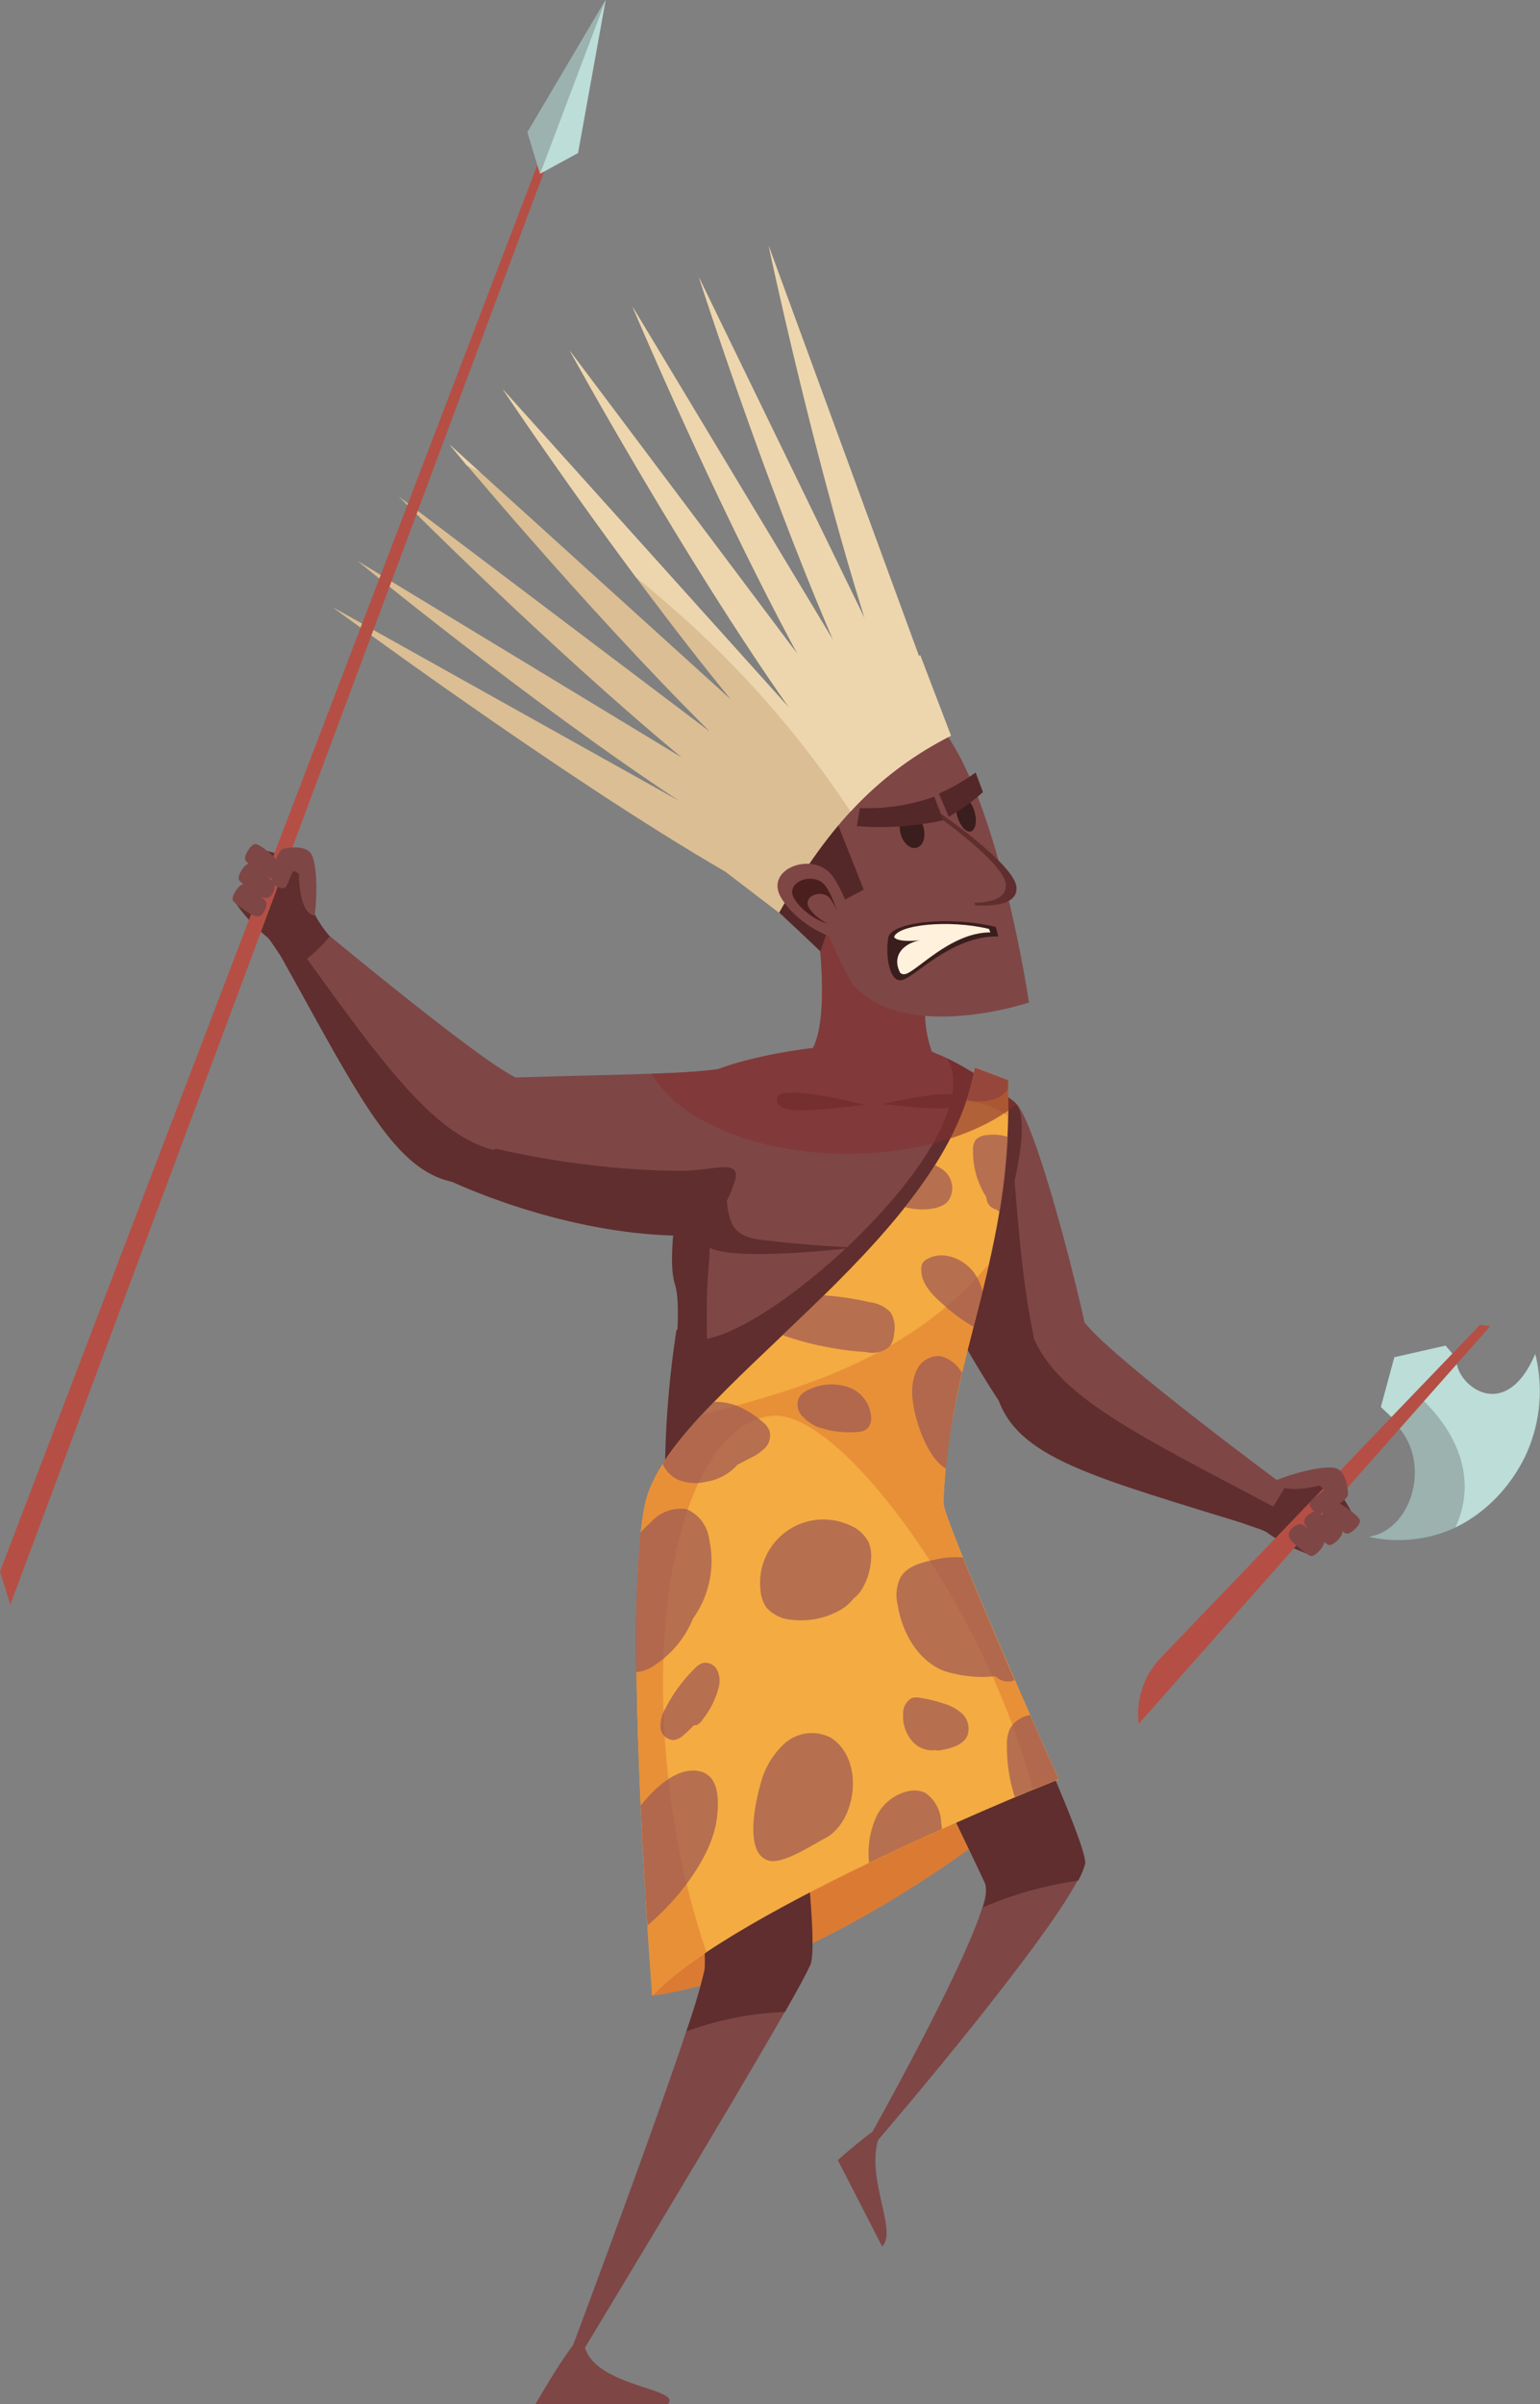 <svg xmlns="http://www.w3.org/2000/svg" viewBox="0 0 147.27 229.69"><rect x="0" y="0" width="147.27" height="229.69" fill="#808080" stroke="none"/><defs><style>.cls-1{isolation:isolate;}.cls-2{fill:#602e2e;}.cls-3{fill:#db7b33;}.cls-4{fill:#7f4646;}.cls-5{fill:#f4ab42;}.cls-6{fill:#e89038;}.cls-7{fill:#9bb2af;}.cls-8{fill:#bcddd8;}.cls-9{opacity:0.68;}.cls-11,.cls-9{mix-blend-mode:multiply;}.cls-10{fill:#955;}.cls-11{fill:#843131;opacity:0.6;}.cls-12{fill:#3a1d1d;}.cls-13{fill:#542828;}.cls-14{fill:#dbbe93;}.cls-15{fill:#edd6ae;}.cls-16{fill:#4c1f1f;}.cls-17{fill:#b54f45;}.cls-18{fill:#fff1dc;}</style></defs><g class="cls-1"><g id="Layer_2" data-name="Layer 2"><g id="_11" data-name="11"><path class="cls-2" d="M120.55,140.28s1.13,1.28,2,1.24a22.76,22.76,0,0,1,4.68.22c.56.09,2,2.57,2.41,3.51-.67.06-4.62,3.2-4.62,3.2a15.69,15.69,0,0,1-3.81-2c-.41-.34-1.82-.62-2.92-1.18C116.73,144.5,120.55,140.28,120.55,140.28Z"/><path class="cls-3" d="M62.38,190.68C81,188,101.22,170,101.22,170l-23.58-2.29Z"/><path class="cls-4" d="M90.41,147l-8.27,7.9S93.08,177.45,94.23,180s-11.39,24.73-11.39,24.73l.34.65c4.7-5.42,19.63-23.27,20.54-27.32C104.2,175.92,90.41,147,90.41,147Z"/><path class="cls-4" d="M84.35,214.62l-4.23-8.24s5.08-4.5,4.24-2.9C82.29,207.38,86,213.14,84.35,214.62Z"/><path class="cls-2" d="M94,182.23a35.93,35.93,0,0,1,9.1-2.55,6.89,6.89,0,0,0,.67-1.6C104.2,175.92,90.41,147,90.41,147l-8.27,7.9S93.08,177.45,94.23,180A4,4,0,0,1,94,182.23Z"/><path class="cls-4" d="M85.25,109.94c2.92,11.8,11.31,25.52,12.29,26.27s6.82-1,7.37-2.57-5.15-24.82-7.56-28S83.55,103.11,85.25,109.94Z"/><path class="cls-2" d="M95.64,104.51c-4.17-1.74-13-.71-11.53,5.09,2.93,11.8,12.38,26.14,13.36,26.89.5.38,1.87-1.22,3.58-1.86C96.5,125,97.59,107.07,95.64,104.51Z"/><path class="cls-4" d="M96.11,132.65c1.83,6.09,8.27,8.4,24.38,13.38l2.44-4s-15.89-11.74-19-15.42C100.33,122.39,96.11,132.65,96.11,132.65Z"/><path class="cls-2" d="M98.38,126.48c-2,2.26-3.06,6.78-3.06,6.78,1.83,6.09,9.06,7.79,25.17,12.77l1.74-1.84C107.83,136.57,100.16,133,98.38,126.48Z"/><path class="cls-4" d="M72.94,145.65l-10.58,3.22s5.6,35.53,5,39.37c-.65,4.17-13.11,37.3-13.11,37.3l.81.22c11.56-19.13,21-34.93,22.42-38S72.94,145.65,72.94,145.65Z"/><path class="cls-2" d="M67.37,188.24a54.88,54.88,0,0,1-1.73,5.84,31.24,31.24,0,0,1,9.43-1.86c1.24-2.18,2.08-3.74,2.42-4.51,1.38-3.11-4.55-42.06-4.55-42.06l-10.58,3.22S68,184.4,67.37,188.24Z"/><path class="cls-4" d="M97,105.32c-2.25-1.67-4.82-3.88-9.14-5.27s-19.09,1.11-20.24,2.77-3.88,16.38-2.67,20c1.14,3.43-2,16-1.19,24.65l23.68-1C85.7,139.44,90.73,124,90.73,124a4,4,0,0,0,2.5-1.11C95.55,119.81,99.29,107,97,105.32Z"/><path class="cls-2" d="M68.83,109.72c1.18,5.85-.15,8.22,4,8.74s8.81.74,8.81.74-11.92,1.48-14.07-.15C66,117.83,68.83,109.72,68.83,109.72Z"/><path class="cls-2" d="M68.53,144.83c-.76-8.6-1.17-19.59-.81-23.19.49-5-.17-16.31,1-18,.07-.1-.86-1.13-1-.85-1.15,1.67-4.4,16.23-3.19,19.86,1.14,3.43-1.44,16.2-.67,24.8l23.68-1c0-.17-.08-.35-.11-.53Z"/><path class="cls-2" d="M97,105.32a36.37,36.37,0,0,0-6.43-4.2c4.67,7.93-19.84,29.33-24.87,26.64a5,5,0,0,1-1-.75,94.13,94.13,0,0,0-.92,20.47l23.68-1C85.7,139.44,90.73,124,90.73,124a4,4,0,0,0,2.5-1.11C95.55,119.81,99.29,107,97,105.32Z"/><path class="cls-5" d="M62.38,190.68c7.71-8.3,38.84-20.68,38.84-20.68s-11-24.7-11-26.43c.49-14.45,6.82-23.56,6.15-40.37L93.22,102C90.38,119,64,133.12,61.69,143.67,59.47,154,62.38,190.68,62.38,190.68Z"/><path class="cls-6" d="M96.41,106.62c0-1.11,0-2.24,0-3.42L93.22,102a20.32,20.32,0,0,1-.82,3.2A8.24,8.24,0,0,1,96.41,106.62Z"/><path class="cls-6" d="M90.23,143.57c.29-8.59,2.64-15.29,4.36-22.84a33.79,33.79,0,0,1-7.24,6.46c-6.54,4.37-13.77,6.28-20.26,8-2.8,3-4.84,5.87-5.4,8.49-2.22,10.37.69,47,.69,47a29.92,29.92,0,0,1,5.17-4.16,77.68,77.68,0,0,1-3.67-16.94c-2-18.71,2.49-33.52,9.91-34.31,6.57-.7,20.48,18.37,25,35.73,1.54-.64,2.46-1,2.46-1S90.17,145.3,90.23,143.57Z"/><path class="cls-4" d="M65.72,116.75c-12.21,0-24.3-4.47-25.23-5.27s-.16-7,1.27-7.9,23.1-.69,27-1.44C73.39,101.24,71.36,116.74,65.72,116.75Z"/><path class="cls-2" d="M65.27,111.86c-12.2,0-23.65-3.43-24.59-4.23a1.47,1.47,0,0,1-.32-.8c-.38,2-.4,4.19.13,4.65.93.8,12.87,6.61,25.08,6.58,2.11,0,3.73-2.32,4.69-5.17C71,110.62,68.11,111.86,65.27,111.86Z"/><path class="cls-4" d="M44.14,112.59c-5.71-1.66-9.51-7.23-17.72-22L28.6,87s16.07,13.45,20.33,15.74C53.8,105.37,44.14,112.59,44.14,112.59Z"/><path class="cls-2" d="M27.45,88.93l-1,1.68c8.21,14.75,11.54,22,17.9,22.46a24.61,24.61,0,0,0,3.74-3C41.81,109,36.92,102.16,27.45,88.93Z"/><path class="cls-4" d="M89.65,101.68c-2.66-4.92-.1-11.23-.1-11.23L77.93,86.61s1.81,10.89-.46,14Z"/><path class="cls-7" d="M146.83,129.33c-2.75,6.48-7.13,3.33-7.54,1l-5.71,5.87c3.34,3.49,1.47,10-2.68,10.62,0,0,9.46,2.7,14.93-7.59A14.68,14.68,0,0,0,146.83,129.33Z"/><path class="cls-8" d="M146.83,129.33c-2.74,6.48-7.1,3.33-7.51,1L136,133.71c2.68,2.53,5.55,7,3.19,12.22a14.57,14.57,0,0,0,7.6-16.6Z"/><path class="cls-4" d="M63.87,229.69H51.21s4.55-7.95,4.61-6.15C56,228.07,65.37,228.09,63.87,229.69Z"/><path class="cls-2" d="M82.68,105.57c-6.3.74-8.52.81-8.37-.67S82.68,105.57,82.68,105.57Z"/><path class="cls-2" d="M84.45,105.49c5.46.59,7.39.65,7.26-.54S84.45,105.49,84.45,105.49Z"/><g class="cls-9"><path class="cls-10" d="M68.53,173.91c.24-1.74.34-4.37-1.78-4.71s-4.17,1.69-5.39,3.2l-.09.12c.2,4.29.43,8.28.64,11.44C64.72,181.64,68,177.53,68.53,173.91Z"/><path class="cls-10" d="M67.23,158.88a1.81,1.81,0,0,0-.79.53,14.6,14.6,0,0,0-2.8,3.81,3.25,3.25,0,0,0-.48,1.83,1.3,1.3,0,0,0,1.25,1.2,1.76,1.76,0,0,0,1-.51,11.7,11.7,0,0,0,.95-.91.59.59,0,0,0,.23,0,1.27,1.27,0,0,0,.61-.56,8,8,0,0,0,1.56-3.2,2.27,2.27,0,0,0-.2-1.54A1.26,1.26,0,0,0,67.23,158.88Z"/><path class="cls-10" d="M79.41,166a3.94,3.94,0,0,0-4.38.57,7.88,7.88,0,0,0-2.33,4c-.47,1.64-1.56,6.54.82,7.2,1.34.37,4.17-1.51,5.37-2.13C82,174,82.68,168,79.41,166Z"/><path class="cls-10" d="M88.48,171.29A2.55,2.55,0,0,0,87,171.1a4.49,4.49,0,0,0-3.28,2.65,8.54,8.54,0,0,0-.61,4.22c2.41-1.15,4.76-2.24,6.95-3.22,0-.19,0-.38-.06-.57A3.52,3.52,0,0,0,88.48,171.29Z"/><path class="cls-10" d="M89.44,167.21a1.18,1.18,0,0,0,.56,0c1-.18,2.18-.5,2.54-1.46a2,2,0,0,0-.5-2,4.48,4.48,0,0,0-1.84-1,12,12,0,0,0-2.07-.51,1.8,1.8,0,0,0-.95,0,1.65,1.65,0,0,0-.81,1.56,3.55,3.55,0,0,0,1.08,2.78A2.51,2.51,0,0,0,89.44,167.21Z"/><path class="cls-10" d="M96.58,165.16a3.5,3.5,0,0,0-.29,1.54,15.56,15.56,0,0,0,.76,5c2.56-1.08,4.17-1.72,4.17-1.72s-1.15-2.57-2.71-6.11A2.66,2.66,0,0,0,96.58,165.16Z"/><path class="cls-10" d="M92.08,148.81a8.13,8.13,0,0,0-2.69.21c-1.25.25-2.63.6-3.28,1.69a3.89,3.89,0,0,0-.27,2.61c.42,2.63,1.89,5.26,4.34,6.29a11.9,11.9,0,0,0,5,.54,1.85,1.85,0,0,0,1.37.51,1.83,1.83,0,0,0,.47-.14C95.33,156.58,93.43,152.17,92.08,148.81Z"/><path class="cls-10" d="M83.08,147.38a3.48,3.48,0,0,0-1.78-1.64,6.06,6.06,0,0,0-8.56,6.32,3.29,3.29,0,0,0,.55,1.52,3.47,3.47,0,0,0,2.37,1.17,7.54,7.54,0,0,0,4.65-.9,4.22,4.22,0,0,0,1.32-1.13,3.19,3.19,0,0,0,.91-1.08,6.26,6.26,0,0,0,.76-2.7A3.45,3.45,0,0,0,83.08,147.38Z"/><path class="cls-10" d="M66.27,154.64l0,0a9.48,9.48,0,0,0,1.55-7.57,3.62,3.62,0,0,0-2.18-2.89,3.83,3.83,0,0,0-3.4,1.26,11.92,11.92,0,0,0-1,1,122.86,122.86,0,0,0-.39,13.33,3.73,3.73,0,0,0,1.7-.64A9.68,9.68,0,0,0,66.27,154.64Z"/><path class="cls-10" d="M64.87,141.39a4.45,4.45,0,0,0,2.7.17,5,5,0,0,0,2.94-1.6l1.19-.63a5,5,0,0,0,1.47-1,1.71,1.71,0,0,0,.41-1.66,2.35,2.35,0,0,0-.74-.89,8.34,8.34,0,0,0-2.59-1.55,6,6,0,0,0-2-.29,39.45,39.45,0,0,0-4.88,5.92A3,3,0,0,0,64.87,141.39Z"/><path class="cls-10" d="M78.09,136.3a9.39,9.39,0,0,0,4.16.49,1.26,1.26,0,0,0,.77-.4,1.46,1.46,0,0,0,.29-1,3.27,3.27,0,0,0-2.16-2.85,5,5,0,0,0-3.72.19,2,2,0,0,0-1,.76,1.58,1.58,0,0,0,.21,1.72A4.31,4.31,0,0,0,78.09,136.3Z"/><path class="cls-10" d="M89.89,129.56a2.35,2.35,0,0,0-2.26,1.4,5.25,5.25,0,0,0-.35,2.78c.15,1.65,1.25,5.43,3.18,6.58A69.41,69.41,0,0,1,92,131.14l-.23-.31A3.14,3.14,0,0,0,89.89,129.56Z"/><path class="cls-10" d="M85.1,128.61a2.26,2.26,0,0,0,.4-1.19,2.84,2.84,0,0,0-.31-2,3.15,3.15,0,0,0-2-1,27.58,27.58,0,0,0-4.42-.66c-1.31,1.29-2.64,2.56-3.95,3.8a30.17,30.17,0,0,0,8,1.62A2.51,2.51,0,0,0,85.1,128.61Z"/><path class="cls-10" d="M88.72,120.26a1.12,1.12,0,0,0-.49.42,1.17,1.17,0,0,0-.13.64c0,1.41,1.17,2.51,2.24,3.44a16.08,16.08,0,0,0,2.76,2c.06-.25.13-.5.19-.75l-.69-.55.69.53c.23-.87.45-1.75.67-2.64a5.6,5.6,0,0,0-.73-1.64C92.26,120.3,90.25,119.44,88.72,120.26Z"/><path class="cls-10" d="M90.66,114.77a2.17,2.17,0,0,0-.39-2.93,3.06,3.06,0,0,0-.87-.51,47.67,47.67,0,0,1-2.87,4C88,115.72,89.9,115.63,90.66,114.77Z"/><path class="cls-10" d="M94.31,108.46a1.53,1.53,0,0,0-1,.44,1.48,1.48,0,0,0-.26.92,8,8,0,0,0,1.27,4.55,1.23,1.23,0,0,0,.64,1.07,1.2,1.2,0,0,0,.33.13l.32.23a64.42,64.42,0,0,0,.78-7.18A4.69,4.69,0,0,0,94.31,108.46Z"/><path class="cls-10" d="M95.62,104.79a3.07,3.07,0,0,0,.77-.71c0-.3,0-.58,0-.88L93.22,102a21.06,21.06,0,0,1-.78,3.08A4.67,4.67,0,0,0,95.62,104.79Z"/></g><path class="cls-11" d="M81.05,110.24c6.71,0,12.62-1.88,16.15-4.72l-.06-.07a1.5,1.5,0,0,0-.11-.13l-.61-.46c0-.55,0-1.1,0-1.66L93.22,102c0,.17-.08.34-.11.5l-.45-.27-.19-.11-.77-.44-.28-.14-.82-.42h0c-.47-.22-1-.43-1.48-.63-1.74-4.68.43-10,.43-10L77.93,86.61s1.66,10-.21,13.52a41.49,41.49,0,0,0-9,2h0a57.16,57.16,0,0,1-6.4.44C64.79,107,72.24,110.24,81.05,110.24Z"/><path class="cls-4" d="M81.51,94c5,5.78,16.89,1.78,16.89,1.78S94.25,67.49,86.11,67C80.12,66.71,72.16,77.5,81.51,94Z"/><path class="cls-12" d="M88.32,79.07c-.25-.89-.94-1.48-1.54-1.32s-.9,1-.65,1.92.93,1.49,1.53,1.32S88.56,80,88.32,79.07Z"/><path class="cls-12" d="M93.21,77.59c-.25-.89-.81-1.52-1.27-1.39s-.63,1-.38,1.84.81,1.52,1.27,1.4S93.45,78.49,93.21,77.59Z"/><path class="cls-13" d="M72.68,85.5c2.52,2.29,5.78,5.4,5.78,5.4L80,86.38,82.6,85l-3-7.56Z"/><path class="cls-14" d="M88,62.6l-.12.08L73.51,23.49S77.6,42.85,82.7,59.11L66.84,26.5s6.09,19,12.85,34.69L60.48,29.29s7.7,18.23,15.8,33.22l-21.79-29s10.81,19.69,21,34.14L48.08,37.19s11,16.45,21.8,29.63L43,42.48s12.74,15.36,24.86,27.4L38.14,47.44S52.08,61.49,65.19,72.37l-31-18.78S50.41,66.92,64.9,76.49L31.79,58S53.73,74.23,69.36,83.28l5.14,3.93c4.9-8.63,9.67-13.45,16.44-16.92Z"/><path class="cls-15" d="M60.81,55.15Q62.52,56.53,64.2,58A96.49,96.49,0,0,1,81.34,77.54a33.45,33.45,0,0,1,9.6-7.25L88,62.6l-.12.08L73.51,23.49S77.6,42.85,82.7,59.11L66.84,26.5s6.09,19,12.85,34.69L60.48,29.29s7.7,18.23,15.8,33.22l-21.79-29s10.81,19.69,21,34.14L48.08,37.19S53.68,45.57,60.81,55.15Z"/><path class="cls-15" d="M45.86,45.07,43,42.48l1.64,2Z"/><path class="cls-4" d="M79.56,83.63C77.75,81.28,73,83,74.72,85.81s5.93,4.64,6.62,3.65S80.55,84.92,79.56,83.63Z"/><path class="cls-16" d="M78.92,84.62c-1.1-1.43-4-.36-2.93,1.31s3.58,2.81,4,2.21S79.51,85.4,78.92,84.62Z"/><path class="cls-4" d="M79.4,85.87c-.76-1-2.77-.25-2,.91s2.49,2,2.78,1.54S79.82,86.41,79.4,85.87Z"/><polygon class="cls-8" points="133.07 135.39 132.05 134.43 133.34 129.67 138.24 128.56 138.9 129.34 133.07 135.39"/><path class="cls-17" d="M141.54,126.57,111,158.39a7.79,7.79,0,0,0-2.11,6.32l33.62-38Z"/><path class="cls-2" d="M89.94,77.72s7,4.81,7.26,7-3.93,1.78-3.93,1.78Z"/><path class="cls-4" d="M88.92,77.45s7,4.81,7.26,7-3.92,1.78-3.92,1.78Z"/><path class="cls-13" d="M89.34,76.11a18.71,18.71,0,0,1-7.11,1.09l-.29,1.73a28,28,0,0,0,8.27-.56Z"/><path class="cls-13" d="M93.3,73.81a19,19,0,0,1-3.51,2l.94,2.23A19.52,19.52,0,0,0,94,75.68Z"/><path class="cls-12" d="M95.22,88.56c-4.49-1.09-10-.45-10.27,1s0,4.15,1.18,4.1,4.75-4.29,9.34-4.19Z"/><path class="cls-18" d="M94.57,88.75c-3.82-.92-8.88-.41-9.09.85s0,3.52,1,3.48,4.33-4,8.23-4Z"/><path class="cls-12" d="M88,89.83s-2.63.33-2.55-.52a2.48,2.48,0,0,0-.26,2.37c.44,1.63,1,1.44,1,1.44C85.23,91.57,86.12,90.2,88,89.83Z"/><path class="cls-4" d="M121.9,141.48c2.18-.89,5-1.51,5.89-1.19s1.11,1.79,1.12,2.46-2.3,1.79-2.75,1.87-1.1-.81-.86-1.15,1.36-1,1.26-1.16a1.26,1.26,0,0,0-.38-.38S122.51,142.92,121.9,141.48Z"/><path class="cls-4" d="M126.41,144.45c-.14-.69,1-1.31,1.34-1.06s2.44,1.47,2.3,2-1,1.25-1.32,1.13S126.52,145,126.41,144.45Z"/><path class="cls-4" d="M124.73,145.53c-.14-.69,1-1.31,1.34-1.06s2.44,1.46,2.3,2-1,1.26-1.32,1.14S124.85,146.08,124.73,145.53Z"/><path class="cls-4" d="M123.24,146.76c-.11-.67,1-1.34,1.27-1.11s2.23,1.32,2.09,1.83-.93,1.28-1.26,1.18S123.33,147.3,123.24,146.76Z"/><path class="cls-2" d="M31.54,89.46a10.61,10.61,0,0,1-1.65-2.54,21.16,21.16,0,0,0-1.4-4.42c-.23-.51-3-1.27-4-1.41.12.66-1.91,5.25-1.91,5.25a15.4,15.4,0,0,0,2.89,3.13c.44.31,1.07,1.59,1.89,2.5C28.49,93.21,31.54,89.46,31.54,89.46Z"/><polygon class="cls-17" points="52.34 13.26 0 150.15 0.99 153.31 53.13 13.46 52.34 13.26"/><polygon class="cls-8" points="51.65 16.6 50.45 12.63 57.92 0 55.28 14.62 51.65 16.6"/><polygon class="cls-7" points="51.65 16.6 50.45 12.63 57.92 0 51.65 16.6"/><path class="cls-4" d="M30.09,87.48c.3-2.31.19-5.17-.36-5.94s-2-.6-2.65-.44S25.93,83.77,26,84.21s1.06.85,1.33.53.58-1.55.8-1.51a1.39,1.39,0,0,1,.46.27S28.54,87.27,30.09,87.48Z"/><path class="cls-4" d="M26.07,83.93c.7,0,1-1.32.68-1.56s-2-2-2.5-1.69-1,1.25-.76,1.56S25.5,84,26.07,83.93Z"/><path class="cls-4" d="M25.46,85.81c.7,0,1-1.32.68-1.55s-2-2-2.5-1.69-1,1.25-.76,1.55S24.89,85.85,25.46,85.81Z"/><path class="cls-4" d="M24.65,87.56c.67-.06,1-1.29.74-1.5s-1.84-1.8-2.3-1.53-1,1.22-.82,1.51S24.1,87.61,24.65,87.56Z"/></g></g></g></svg>
